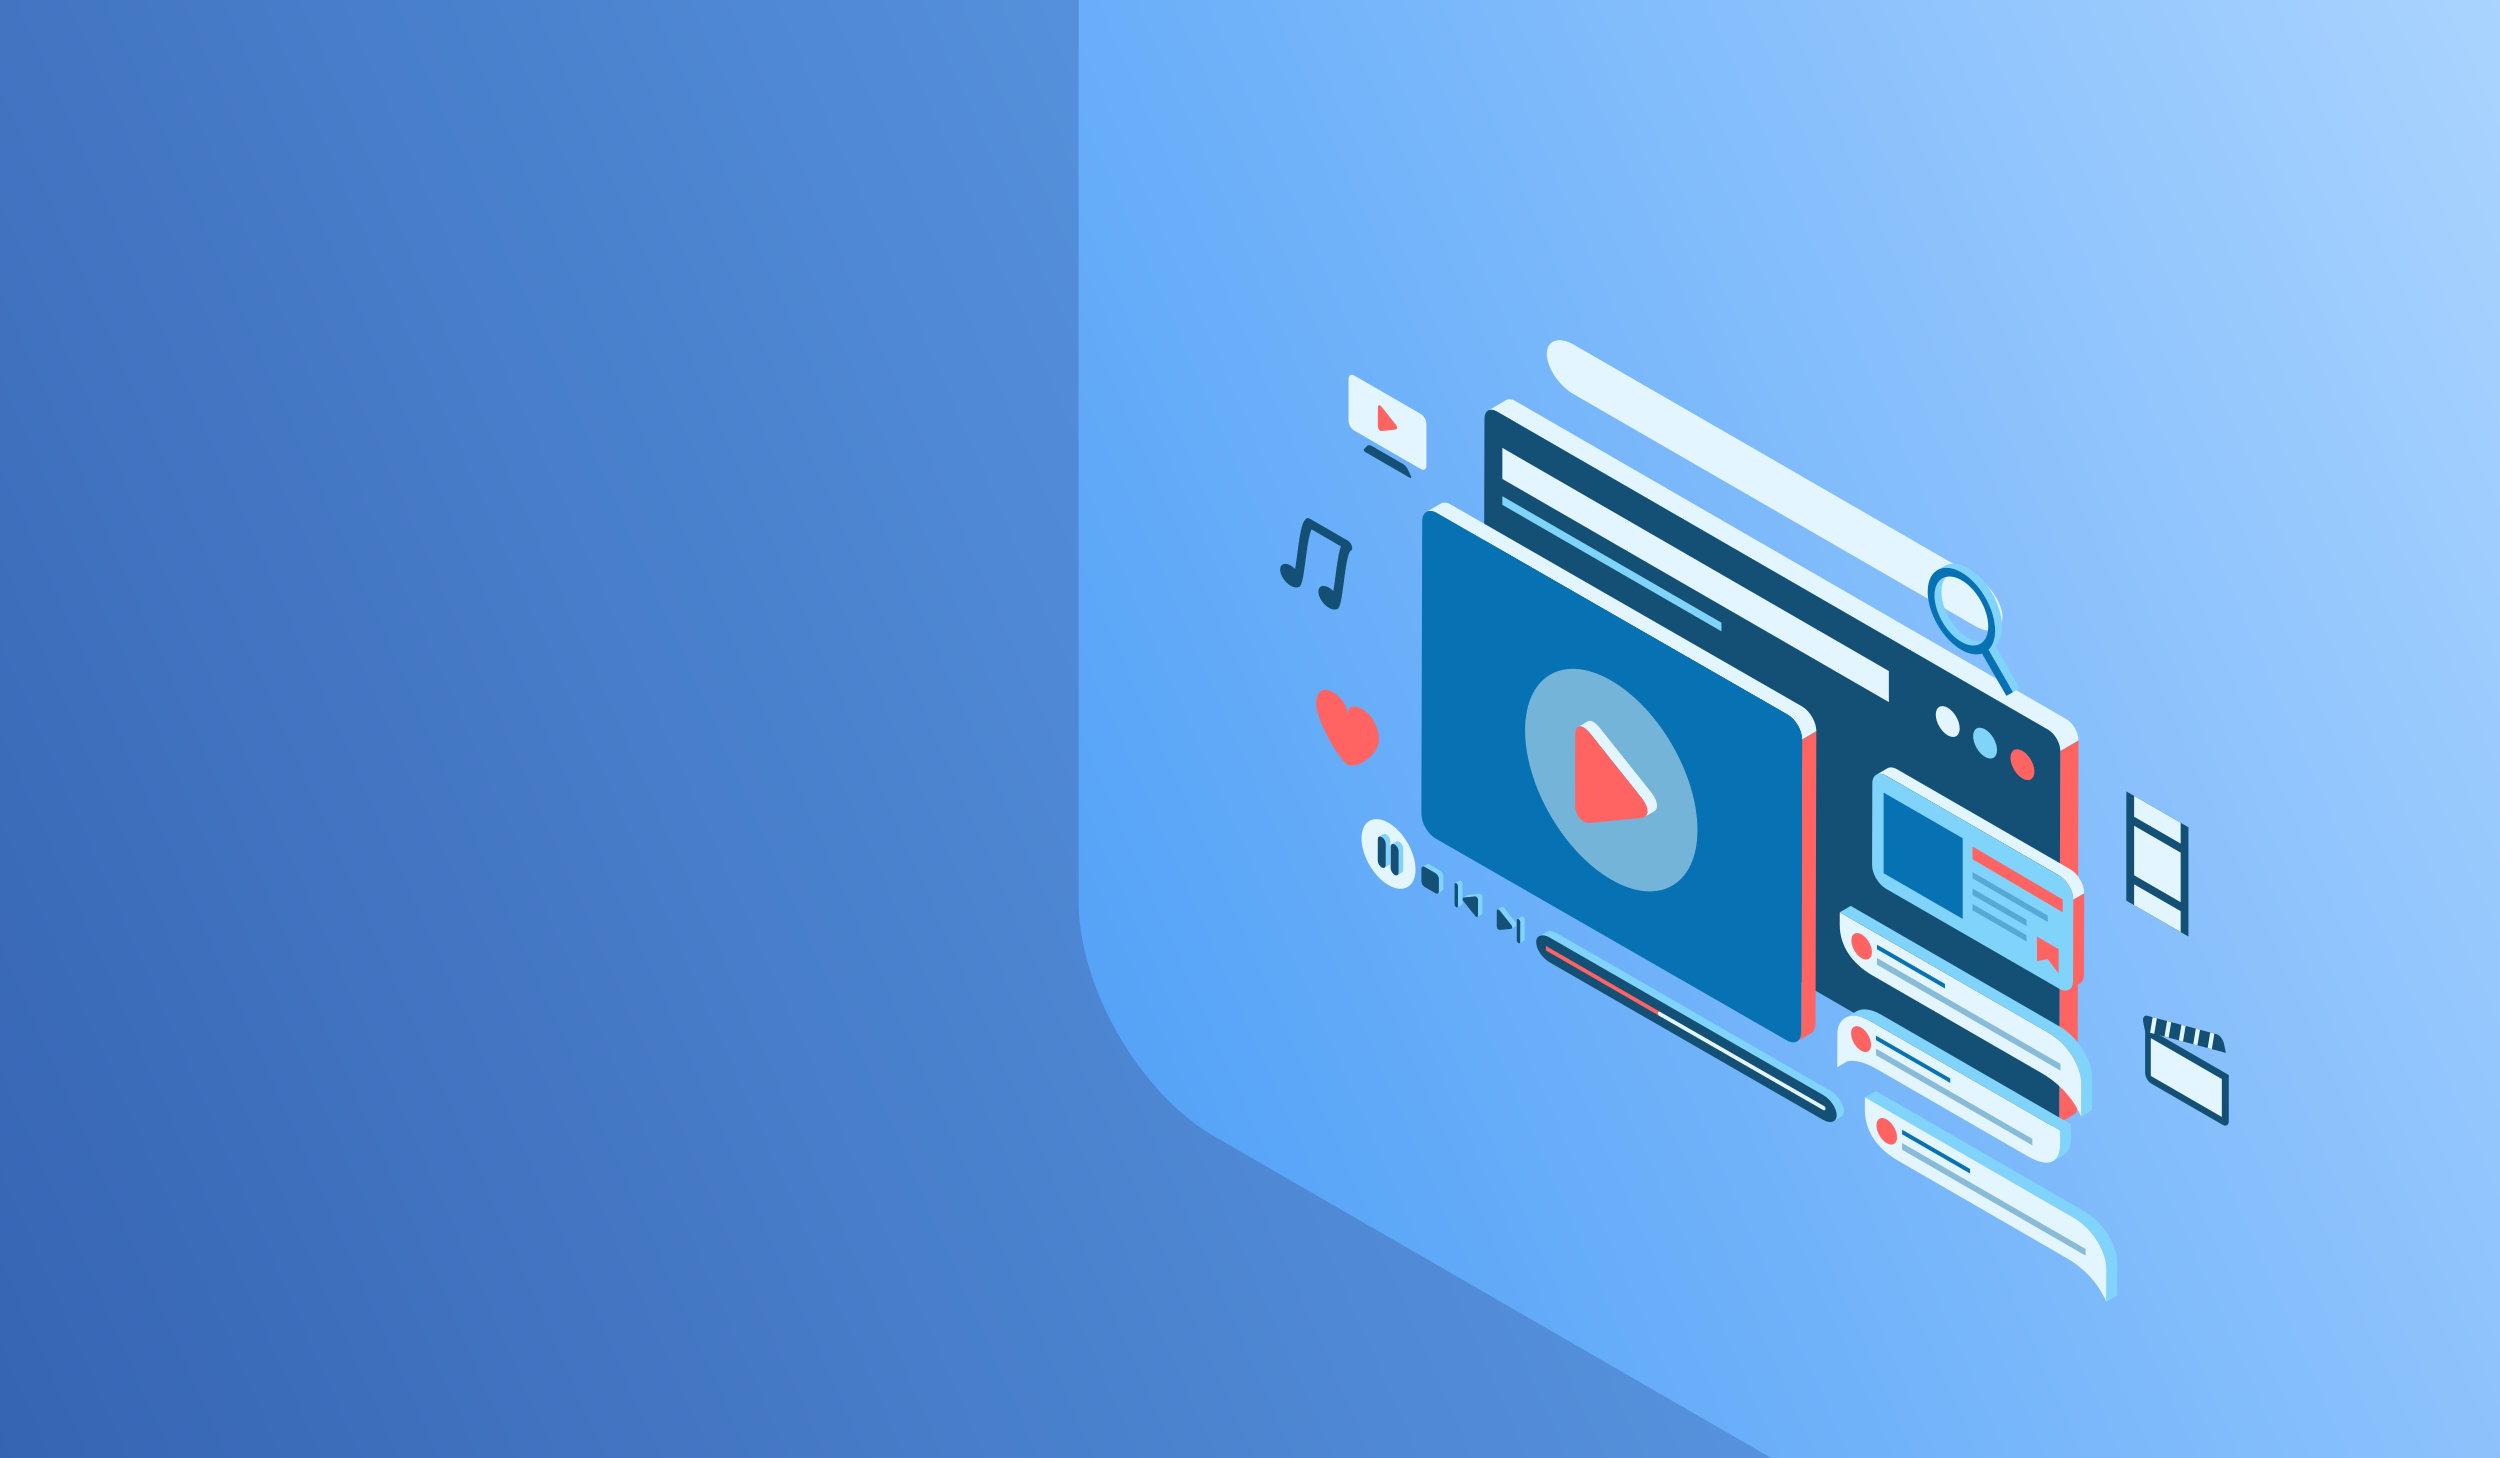 <svg xmlns="http://www.w3.org/2000/svg" xmlns:xlink="http://www.w3.org/1999/xlink" viewBox="0 0 4000 2333.33"><rect x="0" y="0" width="4000" height="2333.33" fill="#333333" stroke="none"/><defs><style>.cls-1{fill:url(#linear-gradient);}.cls-2{fill:url(#linear-gradient-2);}.cls-3{fill:#ff6462;}.cls-4,.cls-9{fill:#e3f6ff;}.cls-5{fill:#145075;}.cls-6{fill:#80d3fa;}.cls-7{fill:#0772b3;}.cls-8{fill:#2d80b3;}.cls-8,.cls-9{opacity:0.5;}</style><linearGradient id="linear-gradient" x1="4152.11" y1="215.21" x2="-271.38" y2="2170.86" gradientUnits="userSpaceOnUse"><stop offset="0" stop-color="#70b6ff"/><stop offset="1" stop-color="#3361b0"/></linearGradient><linearGradient id="linear-gradient-2" x1="4273.44" y1="543.06" x2="1683.55" y2="1688.07" gradientUnits="userSpaceOnUse"><stop offset="0" stop-color="#abd4ff"/><stop offset="1" stop-color="#52a1f7"/></linearGradient></defs><title>home3</title><g id="Layer_2" data-name="Layer 2"><g id="Layer_3" data-name="Layer 3"><rect class="cls-1" width="4000" height="2333.33"/><path class="cls-2" d="M4000,0V2333.33H2835l-892-515c-119.43-69-217.16-238.23-217.16-376.13V0Z"/></g><g id="Layer_1-2" data-name="Layer 1"><path class="cls-3" d="M3296.43,1201.37l-1.66,586.38c0,6.16-2.21,10.51-5.74,12.55l14.6-8.48,14.6-8.48c3.53-2,5.72-6.39,5.73-12.56l1.67-586.38Z"/><path class="cls-4" d="M3306.1,1150.58,2424,641.31c-5.42-3.12-10.36-3.4-13.92-1.33q-14.61,8.47-29.2,17c3.57-2.08,8.5-1.8,13.92,1.33l882.08,509.27c10.77,6.22,19.56,21.44,19.52,33.82l29.2-17C3325.66,1172,3316.88,1156.8,3306.1,1150.58Z"/><path class="cls-5" d="M3276.91,1167.55c10.77,6.22,19.56,21.44,19.52,33.82l-1.66,586.38c0,12.4-8.88,17.44-19.65,11.22L2393,1289.7c-10.77-6.22-19.56-21.44-19.52-33.84l1.66-586.38c0-12.38,8.88-17.42,19.65-11.2Z"/><path class="cls-3" d="M3216.81,1212.45c0,12.2,8.56,27,19.13,33.14s19.14,1.15,19.14-11-8.57-27-19.14-33.14S3216.81,1200.25,3216.81,1212.45Z"/><path class="cls-6" d="M3157,1177.93c0,12.2,8.56,27,19.13,33.14s19.14,1.15,19.14-11-8.57-27-19.14-33.14S3157,1165.73,3157,1177.93Z"/><path class="cls-4" d="M3097.23,1143.4c0,12.21,8.56,27,19.13,33.14s19.14,1.16,19.13-11-8.56-27-19.13-33.14S3097.23,1131.2,3097.23,1143.4Z"/><polygon class="cls-4" points="3022.17 1123.38 2403.77 766.34 2403.77 716.63 3022.17 1073.67 3022.17 1123.38"/><polygon class="cls-6" points="2754.31 1010.16 2403.77 807.77 2403.77 793.96 2754.31 996.35 2754.31 1010.16"/><path class="cls-3" d="M2181.22,1135.63c-13.87-8-25.12-8.59-25.12,9.63,0-18.22-11.26-30.63-25.13-38.64s-25.12.25-25.12,18.47c0,27.41,36.64,90.42,50.25,98.28s50.24-14.42,50.24-40.26C2206.34,1164.9,2195.1,1143.64,2181.22,1135.63Z"/><path class="cls-3" d="M3317.24,1439.26l-.37,130.18c0,6.92-2.48,11.8-6.44,14.1l17.5-10.18c4-2.3,6.43-7.17,6.44-14.08l.37-130.2Z"/><path class="cls-4" d="M3312.8,1391.06l-277.51-160.21c-6.09-3.52-11.64-3.83-15.65-1.5l-17.5,10.17c4-2.33,9.55-2,15.65,1.5l277.5,160.22c12.11,7,22,24.1,21.95,38l17.5-10.18C3334.79,1415.17,3324.9,1398.06,3312.8,1391.06Z"/><path class="cls-6" d="M3295.29,1401.24c12.11,7,22,24.1,21.95,38l-.37,130.18c0,13.92-10,19.59-22.09,12.6l-277.51-160.22c-12.1-7-22-24.1-21.94-38l.37-130.19c0-13.91,10-19.58,22.09-12.59Z"/><polygon class="cls-7" points="3140.3 1470.24 3013.79 1397.21 3013.79 1268.15 3140.3 1341.19 3140.3 1470.24"/><polygon class="cls-3" points="3300.37 1459.68 3156.01 1374.82 3156.02 1354.4 3300.37 1439.26 3300.37 1459.68"/><polygon class="cls-8" points="3276.52 1475.36 3156.01 1405.45 3156.01 1395.24 3276.52 1465.14 3276.52 1475.36"/><polygon class="cls-8" points="3242.47 1506.42 3156.02 1456.52 3156.01 1446.3 3242.46 1496.21 3242.47 1506.42"/><polygon class="cls-8" points="3242.47 1481.78 3156.02 1431.88 3156.01 1421.66 3242.46 1471.57 3242.47 1481.78"/><polygon class="cls-3" points="3293.87 1557.76 3276.52 1534.58 3259.16 1537.72 3259.16 1498.6 3293.87 1518.65 3293.87 1557.76"/><path class="cls-4" d="M3203.9,987.17c0,21.84-19.34,28.55-43,14.89l-643-371.26c-23.64-13.65-43-42.69-43-64.53s19.35-28.55,43-14.89l643,371.25C3184.56,936.29,3203.9,965.33,3203.9,987.17Z"/><path class="cls-3" d="M2883.36,1183.2,2882,1651.61c0,7.21-2.59,12.29-6.72,14.69l17.11-9.94,5.7-3.31c4.12-2.4,6.69-7.48,6.71-14.69l1.33-468.41Z"/><path class="cls-4" d="M2883.29,1130.33l-561.93-323c-6.35-3.66-12.13-4-16.31-1.56L2282.24,819c4.18-2.43,10-2.1,16.31,1.56l561.94,323c12.62,7.29,22.92,25.12,22.87,39.62l22.81-13.25C2906.21,1155.45,2895.91,1137.62,2883.29,1130.33Z"/><path class="cls-7" d="M2860.49,1143.58c12.62,7.29,22.92,25.12,22.87,39.62L2882,1651.61c0,14.51-10.4,20.41-23,13.12l-561.93-323c-12.62-7.29-22.92-25.12-22.88-39.62l1.33-468.41c0-14.5,10.4-20.41,23-13.13Z"/><path class="cls-9" d="M2715.92,1327.81c0,87.93-61.73,123.57-137.89,79.6s-137.89-150.89-137.89-238.81S2501.88,1045,2578,1089,2715.92,1239.88,2715.92,1327.81Z"/><path class="cls-4" d="M2641.24,1266.92l-81.06-101.63c-3.92-4.92-7.64-8.32-10.93-10.22-3.5-2-6.52-2.35-8.81-1l-15.31,8.9c2.29-1.33,5.31-1,8.8,1,3.29,1.9,7,5.3,10.93,10.22l81.06,101.64c11.25,14.1,13,26.81,5.33,31.28l15.32-8.91C2654.26,1293.74,2652.49,1281,2641.24,1266.92Z"/><path class="cls-3" d="M2533.93,1164c3.29,1.9,7,5.3,10.93,10.22l81.06,101.64c13.4,16.78,13.36,31.59-.1,32.89l-81.36,7.84a18.15,18.15,0,0,1-10.95-2.41c-8-4.6-13.42-15.08-13.39-27.72l.32-110.26C2520.47,1163.52,2526,1159.37,2533.93,1164Z"/><polygon class="cls-5" points="3501.51 1323.62 3501.51 1498.48 3402.12 1441.1 3402.12 1266.24 3501.51 1323.62"/><polygon class="cls-4" points="3489.05 1443.5 3414.59 1400.5 3414.59 1321.21 3489.05 1364.2 3489.05 1443.5"/><polygon class="cls-4" points="3489.05 1457.89 3489.05 1491.29 3414.58 1448.29 3414.58 1414.89 3489.05 1457.89"/><polygon class="cls-4" points="3489.05 1316.43 3489.05 1349.76 3414.58 1306.76 3414.58 1273.43 3489.05 1316.43"/><path class="cls-4" d="M2282.25,745.17c0,5.79-4.11,8.16-9.12,5.26L2166.78,689c-5-2.89-9.12-10-9.12-15.78V606.13c0-5.79,4.1-8.16,9.12-5.26l106.35,61.4c5,2.9,9.12,10,9.12,15.79Z"/><path class="cls-3" d="M2211,651.41c-3.57-4.49-6.5-4.24-6.5.55v29.56c0,4.79,2.93,8.42,6.5,8.06l21.67-2.17c3.58-.36,3.57-4.32,0-8.81Z"/><path class="cls-5" d="M2257.17,761.07c1.46,3.19.61,4.62-1.89,3.17l-70.65-40.79c-2.51-1.45-3.36-3.85-1.89-5.35l4.54-4.64c1.47-1.5,4.72-1.54,7.22-.1l50.9,29.39c2.51,1.45,5.76,5.25,7.23,8.44Z"/><path class="cls-5" d="M2162.94,873.61a15,15,0,0,0-6.24-8.51l-61.2-35.33a4.88,4.88,0,0,0-4.6-.56c-7.86,4-11.16,25.18-15.29,57.07-1,7.65-2.18,16.79-3.46,24.11a33.81,33.81,0,0,0-7-5.49c-9.33-5.38-16.9-2.52-16.9,6.41s7.57,20.53,16.9,25.91c4.6,2.65,8.75,3.29,11.8,2.21a3.35,3.35,0,0,0,2.77-1.07c4.12-4.61,6.17-19.06,9.17-42.26,2.11-16.24,5.5-42.42,9.85-48.94l46.75,27c-3.58,9.83-6,26.29-8.7,47.45-1,7.65-2.18,16.79-3.46,24.12a33.22,33.22,0,0,0-7-5.49c-9.33-5.39-16.89-2.52-16.89,6.4s7.56,20.52,16.89,25.91c4.61,2.66,8.77,3.3,11.82,2.2a3.33,3.33,0,0,0,2.75-1c4.12-4.61,6.17-19.07,9.18-42.26,2.31-17.86,6.18-47.75,11.17-50.27C2163.3,880.15,2164,877.16,2162.94,873.61Z"/><path class="cls-6" d="M3149.06,1020.64c-23.69-13.68-42.89-46.94-42.82-74.13,0-13.53,4.83-23,12.55-27.53l-10.94,6.36c-7.72,4.48-12.51,14-12.54,27.52-.08,27.2,19.12,60.46,42.81,74.14,11.92,6.88,22.74,7.51,30.55,3l10.94-6.35C3171.8,1028.15,3161,1027.52,3149.06,1020.64Z"/><polygon class="cls-6" points="3181.54 1039.49 3192.48 1033.14 3231.66 1101.07 3220.72 1107.42 3181.54 1039.49"/><path class="cls-6" d="M3100.06,911.93l10.94-6.36c9.82-5.7,23.4-4.91,38.38,3.73,29.74,17.18,53.87,59,53.77,93.15,0,13.76-4,24.23-10.67,30.69l-10.94,6.35c6.67-6.45,10.63-16.92,10.67-30.68.1-34.19-24-76-53.78-93.14C3123.46,907,3109.88,906.23,3100.06,911.93Z"/><path class="cls-7" d="M3181.54,1039.49l39.18,67.93-10.46,6-39.06-67.72c-9.18,2.89-20.67,1.16-33.12-6-29.75-17.18-53.87-59-53.78-93.15s24.38-48,54.13-30.84,53.88,59,53.78,93.14C3192.17,1022.57,3188.21,1033,3181.54,1039.49ZM3138.12,1027c23.69,13.67,43,2.65,43.09-24.54S3162.08,942,3138.4,928.3s-43-2.65-43.09,24.56,19.12,60.46,42.81,74.14Z"/><path class="cls-6" d="M3295.14,1642.29l-334-192.83-17.5,10.18,334,192.82c32.68,18.87,52.35,56.79,52.29,81-.06,19.44-.06,19.93-.06,20l-.09,33.41,17.5-10.17.09-33.42s0-.52.06-20C3347.49,1699.07,3327.82,1661.17,3295.14,1642.29Z"/><path class="cls-4" d="M3277.63,1652.46c32.68,18.87,52.35,56.79,52.29,81-.06,19.44-.06,19.93-.06,20l-.09,33.41c-.79-2.13-15.63-42.49-63.32-70l-270.6-156.22c-34.1-19.69-52.36-48.89-52.27-81,.06-19.42.06-19.9.06-19.92Z"/><path class="cls-3" d="M2995.1,1523.59c0,10.51-7.38,14.77-16.48,9.51s-16.48-18-16.48-28.55,7.37-14.77,16.47-9.51S2995.1,1513.07,2995.1,1523.59Z"/><polygon class="cls-7" points="3111.93 1581.63 3003.21 1518.87 3003.21 1511.49 3111.93 1574.24 3111.93 1581.63"/><polygon class="cls-8" points="3296.76 1713.01 3003.21 1543.54 3003.22 1532.78 3296.76 1702.27 3296.76 1713.01"/><path class="cls-6" d="M3335.28,1938.33l-334-192.83-17.5,10.17,334,192.83c32.68,18.87,52.35,56.78,52.28,81-.06,19.43-.06,19.93-.06,20l-.09,33.42,17.5-10.18.1-33.41s0-.52.06-20C3387.64,1995.11,3368,1957.2,3335.28,1938.33Z"/><path class="cls-4" d="M3317.78,1948.5c32.68,18.87,52.35,56.78,52.28,81-.06,19.43-.06,19.93-.06,20l-.09,33.42c-.78-2.13-15.62-42.49-63.31-70L3036,1856.58c-34.09-19.68-52.35-48.89-52.26-81,.05-19.43.06-19.91.06-19.93Z"/><path class="cls-3" d="M3035.24,1819.62c0,10.51-7.37,14.77-16.48,9.52s-16.47-18-16.48-28.55,7.38-14.77,16.48-9.52S3035.24,1809.11,3035.24,1819.62Z"/><polygon class="cls-7" points="3152.07 1877.67 3043.36 1814.91 3043.36 1807.52 3152.07 1870.29 3152.07 1877.67"/><polygon class="cls-8" points="3336.91 2009.05 3043.36 1839.58 3043.36 1828.82 3336.91 1998.3 3336.91 2009.05"/><path class="cls-6" d="M3009.87,1623.5c-17.21-9.93-30.85-10.45-39.93-5.18l-17.5,10.17c9.07-5.27,22.71-4.75,39.92,5.19l304,175.5s0,.52-.06,20c0,14.62-3.87,24.25-11.26,28.55l17.5-10.18c7.39-4.29,11.23-13.92,11.27-28.54.05-19.43.05-19.93.05-20Z"/><path class="cls-4" d="M2992.36,1633.68c-32.69-18.87-52.5-3.76-52.57,20.45-.05,19.43-.06,19.92-.06,20l-.09,33.38.15-.23-.15.23,16.67-9.69c9.91-1.69,24.91.26,46.83,12.91l240.59,138.91c34.1,19.68,52.46,11.62,52.55-20.47.06-19.43.06-19.92.06-20Zm-49.94,70.59c-.32.29-.6.57-.87.84C2941.82,1704.84,2942.1,1704.56,2942.42,1704.27Zm-2.28,2.48c-.11.15-.21.29-.28.4C2939.93,1707,2940,1706.91,2940.14,1706.75Zm1.23-1.44-.55.6Zm-.67.75c-.19.22-.35.43-.49.61C2940.35,1706.49,2940.51,1706.28,2940.7,1706.06Zm4.34-3.87c.43-.31.92-.61,1.41-.9C2946,1701.58,2945.47,1701.88,2945,1702.19Zm-2.54,2c.29-.27.61-.55.95-.82C2943.11,1703.65,2942.79,1703.93,2942.5,1704.2Zm1.26-1.07c.33-.25.67-.52,1-.78C2944.43,1702.61,2944.09,1702.88,2943.76,1703.13Z"/><path class="cls-3" d="M2993.78,1671.78c0,10.26-7.19,14.41-16.07,9.28s-16.07-17.58-16.07-27.83,7.2-14.41,16.07-9.28S2993.78,1661.53,2993.78,1671.78Z"/><polygon class="cls-7" points="3120.4 1732.75 3001.7 1664.33 3001.7 1657.12 3120.4 1725.54 3120.4 1732.75"/><polygon class="cls-8" points="3251.76 1832.65 3001.7 1688.39 3001.7 1677.9 3251.77 1822.16 3251.76 1832.65"/><path class="cls-4" d="M2264.84,1391.23c0,27.55-19.34,38.72-43.21,25s-43.21-47.29-43.21-74.84,19.35-38.73,43.21-24.95S2264.84,1363.67,2264.84,1391.23Z"/><path class="cls-6" d="M2424.58,1475l-17.28-21.65a9.16,9.16,0,0,0-2.34-2.19,1.89,1.89,0,0,0-1.88-.21l-7.24,4.2a1.85,1.85,0,0,1,1.88.23,8.74,8.74,0,0,1,2.34,2.18l17.28,21.65c2.39,3,2.77,5.72,1.13,6.68l7.23-4.21C2427.35,1480.74,2427,1478,2424.58,1475Z"/><path class="cls-5" d="M2397.72,1455.4a8.74,8.74,0,0,1,2.34,2.18l17.28,21.65c2.85,3.59,2.84,6.73,0,7l-17.34,1.66a3.84,3.84,0,0,1-2.35-.52,6.68,6.68,0,0,1-2.86-5.9l.07-23.52C2394.85,1455.29,2396,1454.42,2397.72,1455.4Z"/><path class="cls-6" d="M2436.88,1466.47a1.91,1.91,0,0,0-1.94-.19l-7.24,4.21a1.91,1.91,0,0,1,1.94.18,6,6,0,0,1,2.73,4.73l-.09,32a1.93,1.93,0,0,1-.8,1.76l7.24-4.21a1.92,1.92,0,0,0,.8-1.76l.09-32A6,6,0,0,0,2436.88,1466.47Z"/><path class="cls-5" d="M2429.64,1470.67a6,6,0,0,1,2.73,4.73l-.09,32c0,1.73-1.24,2.44-2.74,1.57a6,6,0,0,1-2.73-4.74l.09-32C2426.9,1470.5,2428.14,1469.8,2429.64,1470.67Z"/><path class="cls-6" d="M2337.37,1409a1.93,1.93,0,0,0-1.94-.18l-7.24,4.2a1.89,1.89,0,0,1,1.94.2,6,6,0,0,1,2.72,4.71l-.09,32a2,2,0,0,1-.8,1.77l7.23-4.21a1.92,1.92,0,0,0,.8-1.77l.09-32A6,6,0,0,0,2337.37,1409Z"/><path class="cls-5" d="M2330.13,1413.23a6,6,0,0,1,2.72,4.71l-.09,32c0,1.73-1.22,2.44-2.73,1.57a6,6,0,0,1-2.73-4.73l.09-32C2327.39,1413.05,2328.62,1412.35,2330.13,1413.23Z"/><path class="cls-6" d="M2369.27,1430.58a4,4,0,0,0-2.34-.52l-17.34,1.66a2.79,2.79,0,0,0-1.14.35l-7.24,4.21a2.89,2.89,0,0,1,1.14-.35l17.34-1.66a3.89,3.89,0,0,1,2.35.52,6.65,6.65,0,0,1,2.84,5.89l-.07,23.52c0,1.51-.37,2.46-1,2.82l7.23-4.21c.63-.36,1-1.31,1-2.82l.07-23.52A6.68,6.68,0,0,0,2369.27,1430.58Z"/><path class="cls-5" d="M2362,1434.79a6.65,6.65,0,0,1,2.84,5.89l-.07,23.52c0,2.69-1.17,3.58-2.86,2.6a8.65,8.65,0,0,1-2.34-2.19L2342.33,1443c-2.84-3.57-2.84-6.72,0-7l17.34-1.66A3.89,3.89,0,0,1,2362,1434.79Z"/><path class="cls-6" d="M2304,1392.88l-16.93-9.77a3.86,3.86,0,0,0-3.9-.38l-7.23,4.21a3.84,3.84,0,0,1,3.89.38l16.94,9.77a12,12,0,0,1,5.43,9.43l-.05,19.45a3.81,3.81,0,0,1-1.59,3.49l7.23-4.21a3.78,3.78,0,0,0,1.6-3.49l0-19.45A12.06,12.06,0,0,0,2304,1392.88Z"/><path class="cls-5" d="M2296.74,1397.09a12,12,0,0,1,5.43,9.43l-.05,19.45c0,3.44-2.48,4.85-5.47,3.12l-16.94-9.77a12.08,12.08,0,0,1-5.45-9.44l0-19.45c0-3.45,2.48-4.86,5.49-3.11Z"/><path class="cls-6" d="M2218.16,1335c-1.79-1-3.41-1.13-4.57-.45l-7.25,4.2c1.18-.68,2.8-.58,4.58.45a14.13,14.13,0,0,1,6.39,11.06l-.1,33.92c0,2-.72,3.43-1.87,4.1l7.24-4.2c1.14-.67,1.86-2.09,1.87-4.1l.09-33.93A14.08,14.08,0,0,0,2218.16,1335Z"/><path class="cls-5" d="M2210.92,1339.21a14.13,14.13,0,0,1,6.39,11.06l-.1,33.92c0,4-2.9,5.7-6.43,3.67a14.16,14.16,0,0,1-6.4-11.08l.09-33.92C2204.48,1338.81,2207.38,1337.16,2210.92,1339.21Z"/><path class="cls-6" d="M2238.78,1346.91c-1.79-1-3.41-1.13-4.58-.45l-7.23,4.21c1.17-.68,2.79-.59,4.57.44a14.15,14.15,0,0,1,6.39,11.06l-.1,33.92c0,2-.72,3.44-1.87,4.1l7.24-4.2c1.15-.66,1.86-2.09,1.87-4.1l.1-33.92A14.13,14.13,0,0,0,2238.78,1346.91Z"/><path class="cls-5" d="M2231.54,1351.11a14.15,14.15,0,0,1,6.39,11.06l-.1,33.92c0,4.06-2.91,5.71-6.43,3.67a14.14,14.14,0,0,1-6.4-11.07l.09-33.93C2225.11,1350.72,2228,1349.07,2231.54,1351.11Z"/><path class="cls-6" d="M2928.83,1745.3l-437.62-252c-6.84-3.95-13-4.52-16.94-2.21l-4.69,2.72-1.17.69-5.86,3.4c4-2.31,10.1-1.74,16.94,2.21l437.62,251.95c11.86,6.85,21.55,21.37,21.51,32.27,0,4.64-1.77,7.9-4.7,9.59l11.72-6.81c2.93-1.69,4.69-5,4.7-9.58C2950.37,1766.67,2940.68,1752.15,2928.83,1745.3Z"/><path class="cls-5" d="M2917.11,1752.11c11.86,6.85,21.55,21.37,21.51,32.27s-9.76,14.23-21.63,7.39l-437.61-252c-11.86-6.84-21.55-21.37-21.52-32.29s9.77-14.22,21.63-7.37Z"/><polygon class="cls-3" points="2475.37 1514.63 2473.45 1513.51 2473.45 1520.64 2657.01 1626.62 2657.01 1619.5 2475.37 1514.63"/><path class="cls-4" d="M2918.38,1769.69l-262-150.56a2.39,2.39,0,0,0-3.73,2.15,5.28,5.28,0,0,0,2.45,4.23l262,150.56a2.87,2.87,0,0,0,1.45.42,2.33,2.33,0,0,0,2.28-2.57A5.24,5.24,0,0,0,2918.38,1769.69Z"/><path class="cls-5" d="M3432.21,1642.76v73.78c0,6.36,4.4,14.12,9.79,17.23l114.24,66c5.39,3.11,9.79.45,9.79-5.92V1720Z"/><path class="cls-5" d="M3561.41,1684.63l-22.53-6-6.66-1.74-16.36-4.36-6.63-1.77-16.4-4.36-6.66-1.76-16.33-4.37-6.66-1.75-16.36-4.36-6.66-1.78-7.95-2.1-3.06-14.84c-1.44-7,1.65-11.58,6.84-10.18l8.29,2.23,6.67,1.75,16.36,4.36,6.66,1.78,16.33,4.34,6.66,1.75,16.4,4.37,6.66,1.79,16.32,4.33,6.67,1.75,3.28.89c5.2,1.38,10.64,8.2,12.08,15.21Z"/><polygon class="cls-4" points="3554.91 1787.11 3441.32 1721.53 3441.32 1660.94 3554.91 1726.52 3554.91 1787.11"/><polygon class="cls-4" points="3543.01 1653.71 3538.88 1678.63 3532.22 1676.89 3536.34 1651.96 3543.01 1653.71"/><polygon class="cls-4" points="3520.02 1647.63 3515.86 1672.53 3509.23 1670.76 3513.36 1645.84 3520.02 1647.63"/><polygon class="cls-4" points="3496.97 1641.47 3492.83 1666.4 3486.17 1664.64 3490.3 1639.72 3496.97 1641.47"/><polygon class="cls-4" points="3473.97 1635.38 3469.84 1660.27 3463.18 1658.52 3467.31 1633.6 3473.97 1635.38"/><polygon class="cls-4" points="3450.95 1629.24 3446.82 1654.16 3440.16 1652.38 3444.28 1627.49 3450.95 1629.24"/></g></g></svg>